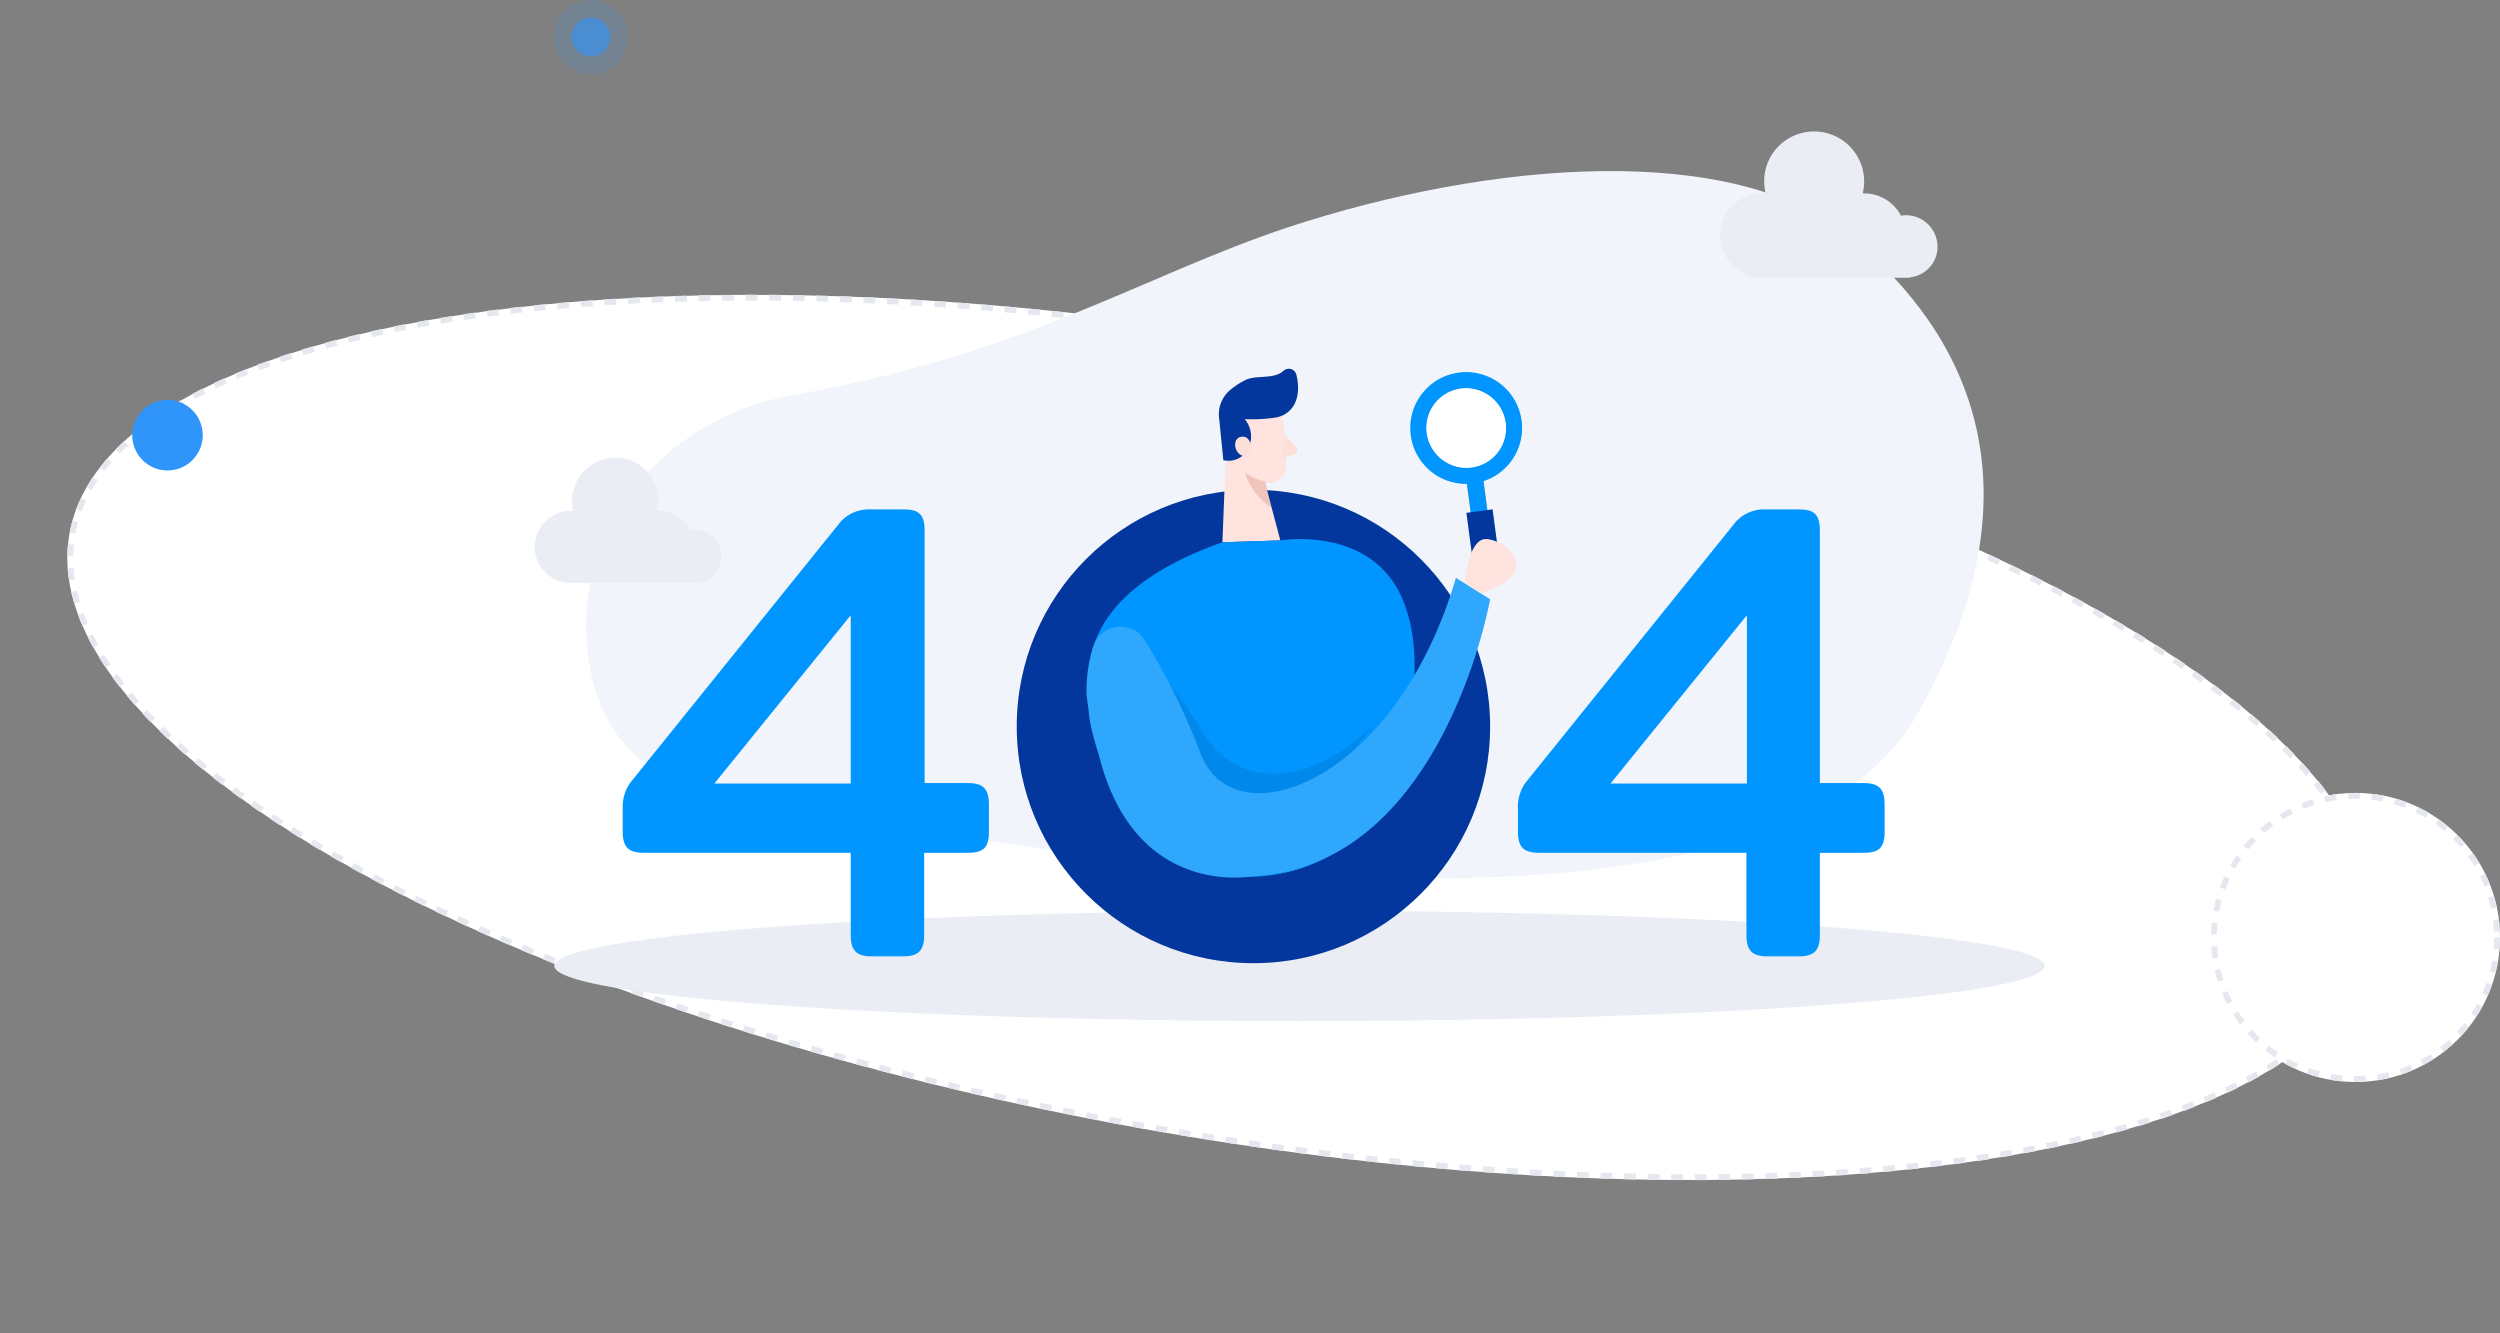 <svg xmlns="http://www.w3.org/2000/svg" width="848.719" height="452.595" viewBox="0 0 848.719 452.595">
    <rect x="0" y="0" width="848.719" height="452.595" fill="#808080" stroke="none"/>
    <g id="组_1791" data-name="组 1791" transform="translate(-522.173 -239.916)">
        <g id="组_1784" data-name="组 1784" transform="translate(-1054.227 -213.773)">
            <g id="椭圆_511" data-name="椭圆 511" transform="matrix(0.174, -0.985, 0.985, 0.174, 1576.399, 768.356)" fill="#fff" stroke="#e5e8ef" stroke-width="2" stroke-dasharray="4">
                <ellipse cx="135.451" cy="397.15" rx="135.451" ry="397.15" stroke="none"/>
                <ellipse cx="135.451" cy="397.15" rx="134.451" ry="396.15" fill="none"/>
            </g>
            <g id="椭圆_509" data-name="椭圆 509" transform="translate(2326.98 722.872)" fill="#fff" stroke="#e5e8ef" stroke-width="2" stroke-dasharray="4">
                <circle cx="49.069" cy="49.069" r="49.069" stroke="none"/>
                <circle cx="49.069" cy="49.069" r="48.069" fill="none"/>
            </g>
            <circle id="椭圆_512" data-name="椭圆 512" cx="11.975" cy="11.975" r="11.975" transform="translate(1621.286 589.454)" fill="#2f95fb"/>
        </g>
        <g id="_404_Page_Not_Found__Two_Color" data-name="404 Page Not Found _Two Color" transform="translate(662.686 202.314)">
            <path id="路径_3916" data-name="路径 3916"
                  d="M121.993,151.268c-43.506,7.741-74.162,45.519-69.207,87.167,2.632,21.985,13.625,41.493,41.648,47.067,74.317,15.018,354.862,71.22,409.98-26.32,43.042-76.02,17.341-128.506-22.6-161.484S359.187,71.687,290.754,94.137C240.126,111.013,202.193,137.024,121.993,151.268Z"
                  transform="translate(6.178 20.567)" fill="#f1f5fb"/>
            <ellipse id="椭圆_515" data-name="椭圆 515" cx="252.986" cy="18.734" rx="252.986" ry="18.734" transform="translate(47.662 346.788)" fill="#eaeef4"/>
            <circle id="椭圆_516" data-name="椭圆 516" cx="12.576" cy="12.576" r="12.576" transform="translate(47.508 37.602)" fill="#2f95fb" opacity="0.15"/>
            <circle id="椭圆_517" data-name="椭圆 517" cx="80.355" cy="80.355" r="80.355" transform="translate(204.656 203.884)" fill="#04379d"/>
            <circle id="椭圆_518" data-name="椭圆 518" cx="50.628" cy="50.628" r="50.628" transform="translate(234.383 233.61)" fill="#fff"/>
            <path id="路径_3917" data-name="路径 3917"
                  d="M177.355,242.2c5.264,0,7.277,1.858,7.277,7.277v9.135c0,5.264-1.548,7.277-7.277,7.277H162.646v27.869c0,5.264-1.858,7.277-7.277,7.277H145c-5.264,0-7.277-1.858-7.277-7.277V265.884H67.583c-5.264,0-7.277-1.858-7.277-7.277v-7.741a14.219,14.219,0,0,1,2.477-8.67l70.756-87.787a12.759,12.759,0,0,1,10.219-5.109h11.767c5.264,0,7.277,1.548,7.277,7.277V242.2h14.554ZM137.719,185.22,91.426,242.351h46.293Z"
                  transform="translate(10.58 61.241)" fill="#0095ff"/>
            <path id="路径_3918" data-name="路径 3918"
                  d="M373.81,242.2c5.264,0,7.277,1.858,7.277,7.277v9.135c0,5.264-1.548,7.277-7.277,7.277H359.1v27.869c0,5.264-1.858,7.277-7.277,7.277H341.451c-5.264,0-7.277-1.858-7.277-7.277V265.884H263.883c-5.264,0-7.277-1.858-7.277-7.277v-7.741a14.218,14.218,0,0,1,2.477-8.67l70.756-87.787a12.759,12.759,0,0,1,10.219-5.109h11.767c5.264,0,7.277,1.548,7.277,7.277V242.2H373.81ZM334.329,185.22l-46.293,57.131h46.293Z"
                  transform="translate(118.204 61.241)" fill="#0095ff"/>
            <path id="路径_3919" data-name="路径 3919"
                  d="M212.063,131.44s2.168,10.683,1.239,17.96a5.525,5.525,0,0,1-6.038,4.8h-.155c-3.716-.464-8.515-2.322-10.373-7.9l-4.335-8.98a9.712,9.712,0,0,1,3.1-10.838C201.07,121.221,210.979,124.937,212.063,131.44Z"
                  transform="translate(82.702 47.362)" fill="#ffe3de"/>
            <path id="路径_3920" data-name="路径 3920" d="M193.193,133.5,191.8,169.11l19.663-.619-6.812-25.7Z" transform="translate(82.683 52.579)" fill="#ffe3de"/>
            <path id="路径_3921" data-name="路径 3921"
                  d="M209.879,135.087a54.176,54.176,0,0,1-10.064.464,9.258,9.258,0,0,1,1.239,9.909,7.5,7.5,0,0,1-8.515,4.025l-1.393-13.934a10.758,10.758,0,0,1,4.335-10.373,25.787,25.787,0,0,1,4.335-2.787c3.716-2.013,9.909-.155,13.16-3.251a2.663,2.663,0,0,1,3.716.155,2.5,2.5,0,0,1,.619,1.084c1.084,4.18,1.239,10.838-4.335,13.78A10.276,10.276,0,0,1,209.879,135.087Z"
                  transform="translate(82.254 44.334)" fill="#04379d"/>
            <path id="路径_3922" data-name="路径 3922" d="M200.181,136.84s-.619-4.18-3.716-3.406c-3.1.619-2.322,6.658,2.013,6.658Z" transform="translate(84.211 52.49)" fill="#fcdfd9"/>
            <path id="路径_3923" data-name="路径 3923" d="M206.039,133.1l3.561,3.716a1.729,1.729,0,0,1-.155,2.477,1.174,1.174,0,0,1-.619.31l-4.025,1.239Z" transform="translate(89.81 52.359)" fill="#fcdfd9"/>
            <path id="路径_3924" data-name="路径 3924" d="M203.612,144.142A14.138,14.138,0,0,1,196.8,141.2s1.084,6.5,8.825,11.922Z" transform="translate(85.424 56.8)" fill="#ce8172" opacity="0.31"/>
            <path id="路径_3925" data-name="路径 3925"
                  d="M207.8,156.881l19.663-.619s30.81-5.264,41.493,19.973c10.683,25.082-2.942,60.692-2.942,60.692s-11.147,37.468-58.215,33.288c0,0-39.016-2.322-43.506-55.892a54.216,54.216,0,0,0-1.084-6.967C161.5,198.994,160.419,173.6,207.8,156.881Z"
                  transform="translate(66.687 64.808)" fill="#0095ff"/>
            <path id="路径_3926" data-name="路径 3926" d="M171,181.1s10.528,1.084,24.927,25.546,43.042,15.483,59.144-2.632L225.189,243.5l-33.443-2.632L173.632,192.4Z" transform="translate(71.279 78.676)" opacity="0.08"/>
            <rect id="矩形_5938" data-name="矩形 5938" width="5.729" height="16.876" transform="matrix(0.991, -0.132, 0.132, 0.991, 357.142, 199.395)" fill="#ffd200"/>
            <rect id="矩形_5939" data-name="矩形 5939" width="5.729" height="16.876" transform="matrix(0.991, -0.132, 0.132, 0.991, 357.142, 199.395)" fill="#0095ff"/>
            <rect id="矩形_5940" data-name="矩形 5940" width="8.98" height="21.676" transform="matrix(0.991, -0.132, 0.132, 0.991, 357.305, 211.697)" fill="#04379d"/>
            <path id="路径_3927" data-name="路径 3927" d="M249.417,119.361a18.984,18.984,0,1,0,21.366,16.257,19.007,19.007,0,0,0-21.366-16.257Zm4.335,32.049a13.444,13.444,0,1,1,11.457-15.173h0a13.474,13.474,0,0,1-11.457,15.173Z"
                  transform="translate(105.265 44.733)" fill="#0095ff"/>
            <circle id="椭圆_519" data-name="椭圆 519" cx="13.47" cy="13.47" r="13.47" transform="translate(343.845 169.512)" fill="#fff"/>
            <path id="路径_3928" data-name="路径 3928"
                  d="M164.174,188.143a9.607,9.607,0,0,1,11.767-6.967,9.777,9.777,0,0,1,5.883,4.335,226.651,226.651,0,0,1,18.889,38.4c11.3,29.882,66.266,10.219,86.7-59.608l11.612,7.277s-15.947,90.728-80.355,93.98c0,0-40.255,8.206-52.486-41.184,0,0-3.1-9.29-3.406-14.554l-.774-5.883a51.875,51.875,0,0,1,2.013-15.483Z"
                  transform="translate(66.338 69.465)" fill="#2fa7fc"/>
            <path id="路径_3929" data-name="路径 3929" d="M244.9,170.664s1.239-15.018,7.277-14.863c6.193,0,20.592,11.147-1.7,18.424Z" transform="translate(111.796 64.804)" fill="#ffe3de"/>
            <path id="路径_3930" data-name="路径 3930"
                  d="M374.7,105.593A10.7,10.7,0,0,0,364.018,94.91h0a6.351,6.351,0,0,0-1.7.155,14.236,14.236,0,0,0-12.541-7.586h-.464a16.992,16.992,0,0,0-32.978-8.206,18.354,18.354,0,0,0,0,8.206h-.464a14.332,14.332,0,1,0-1.084,28.643h50.628v-.155A10.4,10.4,0,0,0,374.7,105.593Z"
                  transform="translate(142.549 15.768)" fill="#eaeef4"/>
            <path id="路径_3931" data-name="路径 3931"
                  d="M104.328,171.478a9.054,9.054,0,0,0-9.135-9.135h0a4.286,4.286,0,0,0-1.393.155,12.33,12.33,0,0,0-10.838-6.5H82.5a14.5,14.5,0,0,0-10.528-17.65,14.854,14.854,0,0,0-17.805,10.528,13.883,13.883,0,0,0,0,7.122H53.7a12.24,12.24,0,0,0-.929,24.463H96.277V180.3A8.678,8.678,0,0,0,104.328,171.478Z"
                  transform="translate(0 55.011)" fill="#eaeef4"/>
            <circle id="椭圆_520" data-name="椭圆 520" cx="6.593" cy="6.593" r="6.593" transform="translate(53.49 43.584)" fill="#2f95fb" opacity="0.6"/>
        </g>
    </g>
</svg>